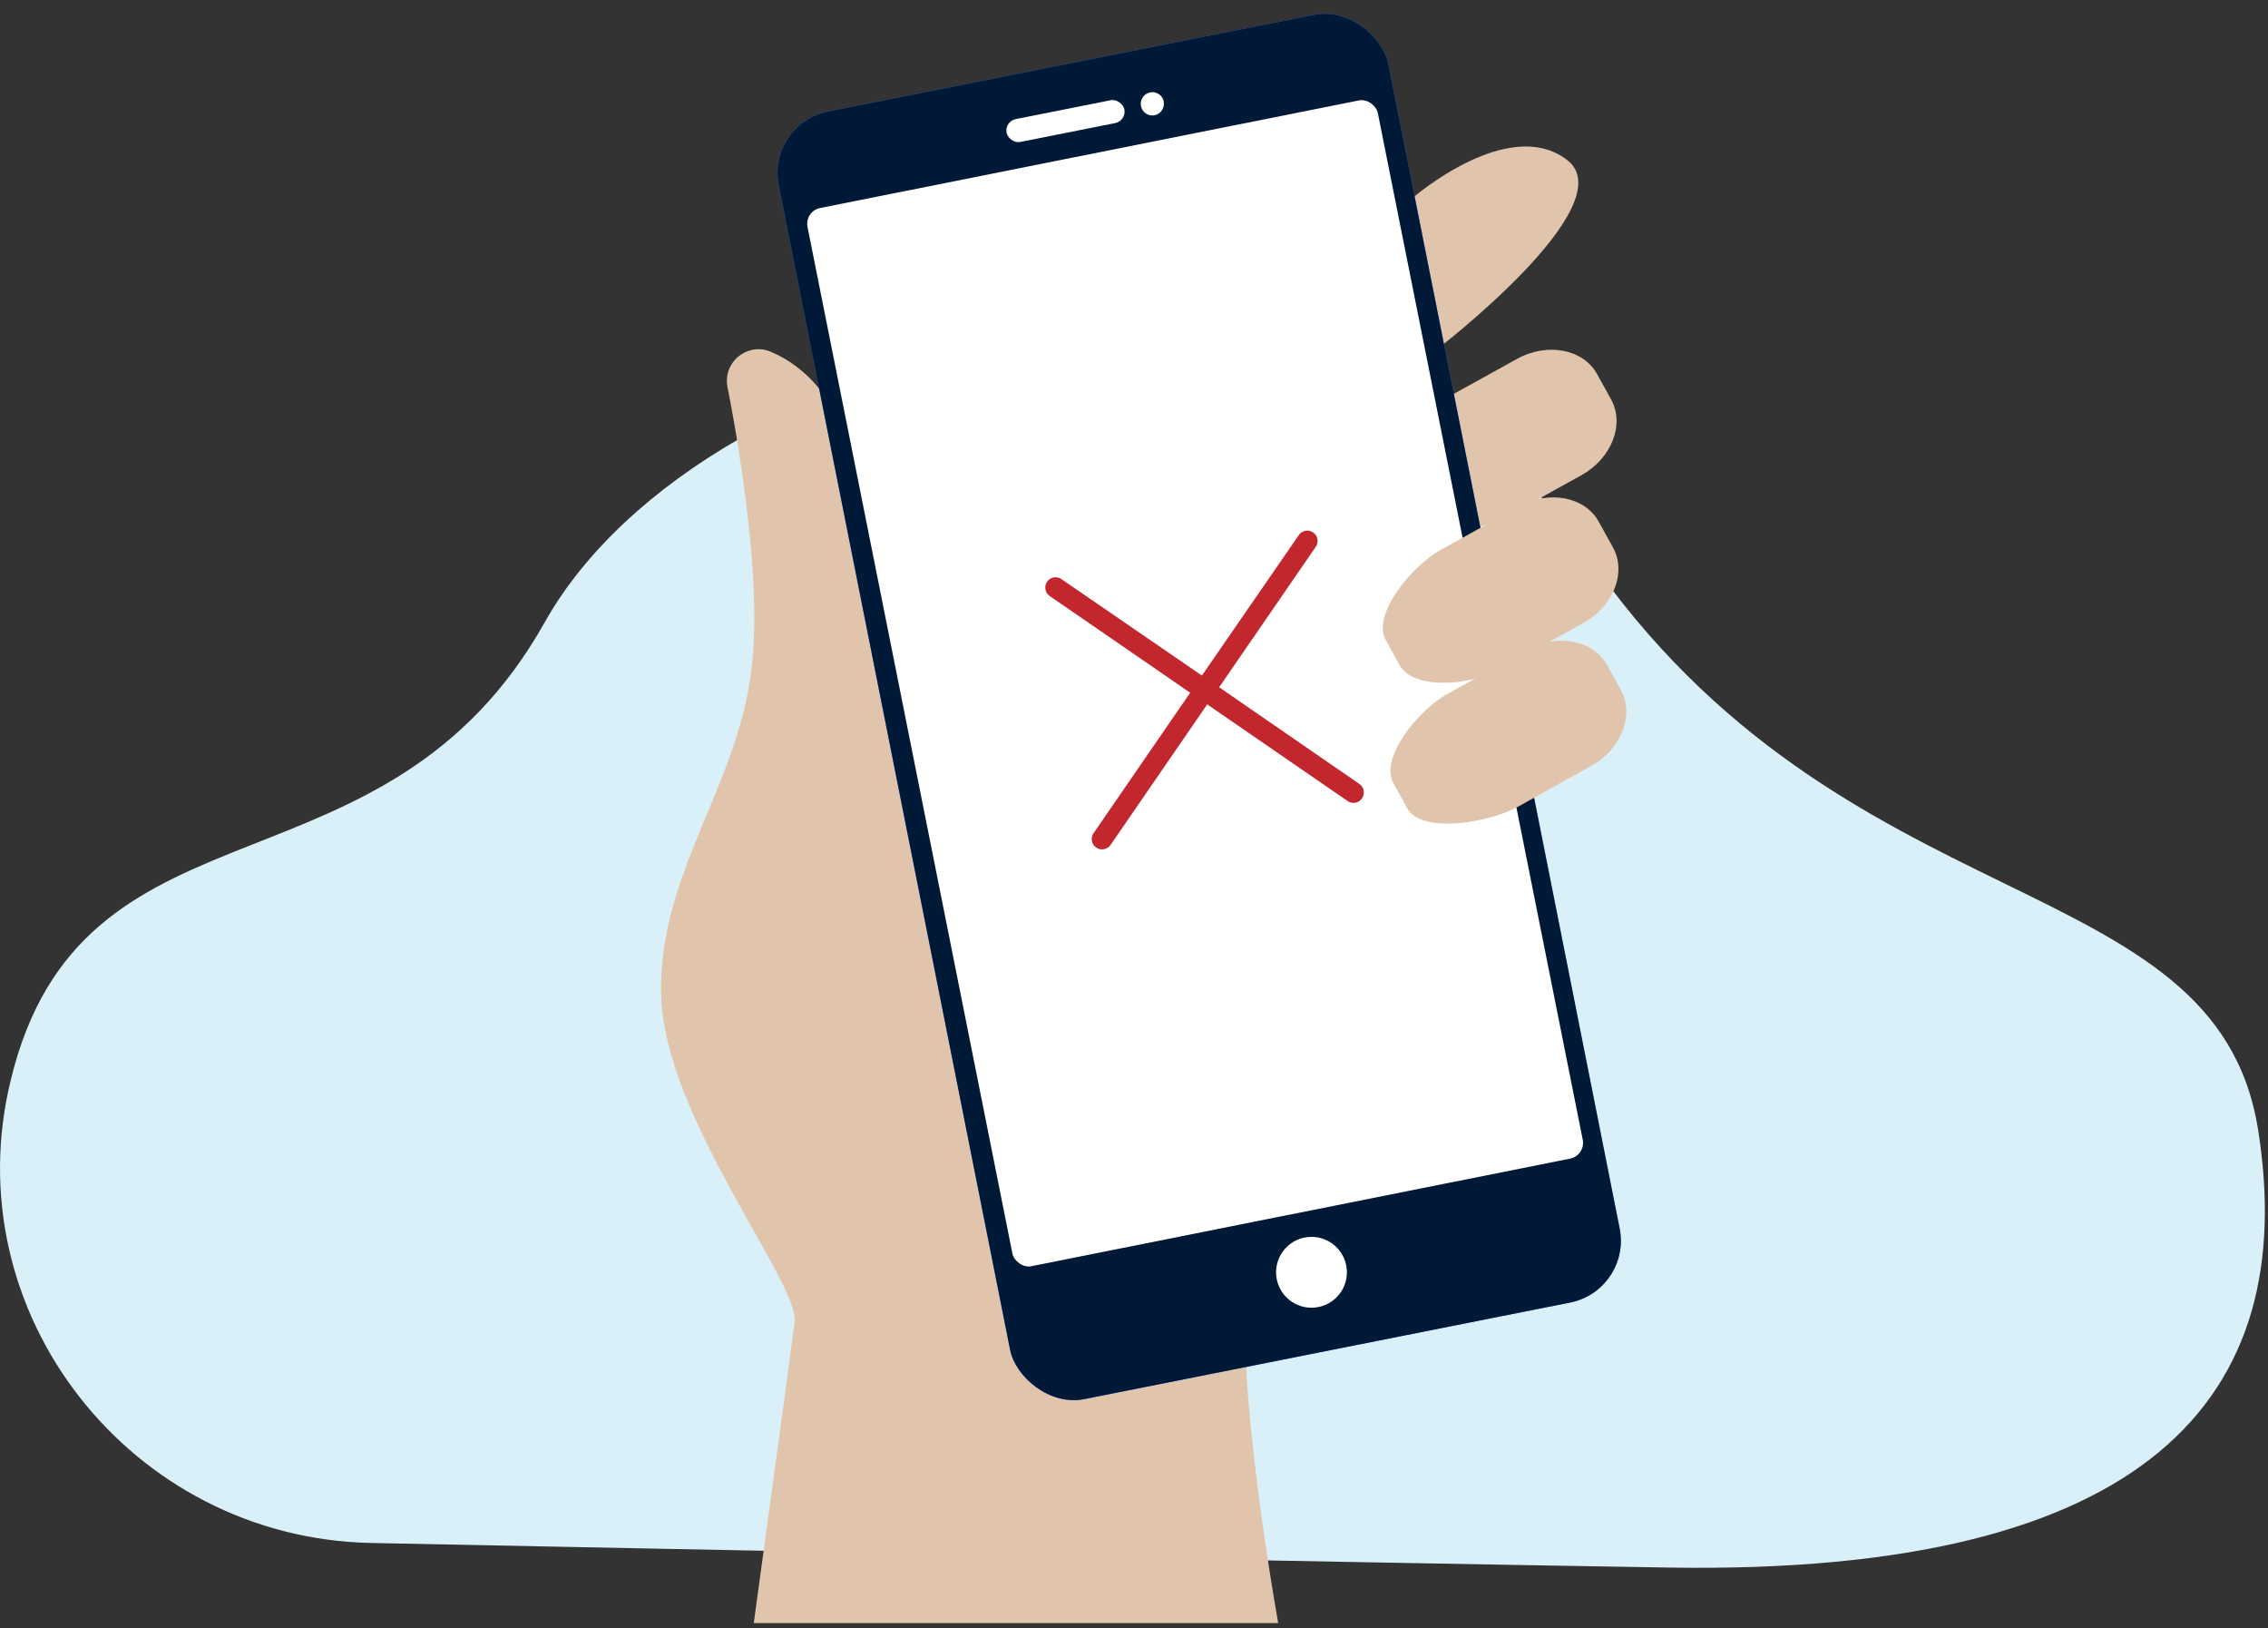 <?xml version="1.0" encoding="UTF-8"?>
<svg width="333px" height="239px" viewBox="0 0 333 239" version="1.1" xmlns="http://www.w3.org/2000/svg" xmlns:xlink="http://www.w3.org/1999/xlink">
    <rect x="0" y="0" width="333" height="239" fill="#333333" stroke="none"/>
    <title>Untitled 6</title>
    <g id="Page-1" stroke="none" stroke-width="1" fill="none" fill-rule="evenodd">
        <g id="cancel_plan" transform="translate(0.002, 0.372)" fill-rule="nonzero">
            <path d="M54.478,226.108 C19.178,225.398 -6.902,192.218 1.628,157.958 C1.768,157.398 1.918,156.828 2.068,156.258 C13.408,115.178 56.648,132.538 79.998,90.938 C103.348,49.338 195.328,25.938 232.918,80.938 C270.508,135.938 325.348,126.348 331.548,165.478 C337.748,204.608 315.548,230.858 245.088,229.718 C194.638,228.898 102.628,227.078 54.478,226.108 Z" id="Path" fill="#DAF0F9"></path>
            <path d="M224.768,134.628 L223.768,135.678 C221.448,138.208 215.128,145.058 208.168,152.948 C206.528,154.808 204.838,156.748 203.168,158.678 C200.648,161.598 198.168,164.508 195.868,167.328 L195.868,167.328 C195.158,168.158 194.498,168.968 193.868,169.778 C192.498,171.468 191.218,173.088 190.048,174.608 C186.518,179.208 184.048,182.928 183.578,184.818 C180.758,196.598 186.248,229.758 187.668,237.868 L110.668,237.868 C112.988,221.018 116.228,197.208 116.668,193.588 C117.308,187.878 97.398,163.388 97.058,145.508 C96.718,127.628 108.538,114.868 110.398,97.288 C111.308,89.008 110.278,78.228 108.958,69.048 C108.268,64.168 107.468,59.808 106.828,56.508 C106.498,55.009 106.937,53.446 107.998,52.338 C108.257,52.062 108.554,51.823 108.878,51.628 C110.169,50.776 111.807,50.644 113.218,51.278 C117.628,53.168 124.158,58.138 125.438,70.598 C125.438,70.598 129.608,93.348 135.578,97.138 C138.008,98.658 138.688,80.038 141.778,81.998 L149.368,86.798 L149.878,87.118 C150.958,87.798 152.008,88.488 153.138,89.198 L153.138,89.198 C153.528,89.438 153.918,89.708 154.338,89.958 C155.048,90.418 155.778,90.888 156.538,91.348 C156.684,91.455 156.841,91.546 157.008,91.618 L172.008,101.198 L172.008,101.198 C172.838,101.688 173.668,102.198 174.508,102.768 C175.138,103.178 175.798,103.568 176.508,103.988 C177.218,104.408 178.148,104.988 178.978,105.558 L178.978,105.558 C184.788,109.228 190.468,112.858 195.778,116.208 L198.258,117.778 L200.188,118.998 C201.048,119.538 201.828,120.058 202.638,120.598 L202.638,120.598 C212.778,126.988 220.638,131.978 223.478,133.818 C224.358,134.308 224.768,134.558 224.768,134.628 Z" id="Path" fill="#E0C5AC"></path>
            <path d="M207.478,28.628 C207.478,28.628 221.478,16.488 230.088,23.108 C238.698,29.728 210.718,51.108 210.718,51.108 L207.478,28.628 Z" id="Path" fill="#E0C5AC"></path>
            <path d="M232.198,69.378 L221.518,75.288 C217.098,77.728 207.238,79.288 205.208,75.598 L203.138,71.858 C201.138,68.188 206.988,61.018 211.418,58.568 L222.748,52.298 C227.168,49.858 232.448,50.858 234.478,54.518 L236.548,58.258 C238.578,61.928 236.618,66.928 232.198,69.378 Z" id="Path" fill="#E0C5AC"></path>
            <rect id="Rectangle" fill="#3078FF" transform="translate(176.073, 103.4) rotate(-11.24) translate(-176.073, -103.4) " x="130.448" y="7.045" width="91.25" height="192.71" rx="9.24"></rect>
            <rect id="Rectangle" fill="#001936" transform="translate(176.073, 103.4) rotate(-11.24) translate(-176.073, -103.4) " x="130.448" y="7.045" width="91.25" height="192.71" rx="9.24"></rect>
            <circle id="Oval" fill="#FFFFFF" cx="192.558" cy="186.378" r="5.2"></circle>
            <path d="M170.878,14.548 C170.701,13.62 169.806,13.011 168.878,13.188 C167.95,13.365 167.342,14.26 167.518,15.188 C167.695,16.115 168.59,16.724 169.518,16.548 L169.518,16.548 C170.434,16.357 171.03,15.468 170.858,14.548 L170.878,14.548 Z" id="Path" fill="#FFFFFF"></path>
            <rect id="Rectangle" fill="#FFFFFF" transform="translate(156.438, 17.401) rotate(-11.24) translate(-156.438, -17.401) " x="147.623" y="15.691" width="17.63" height="3.42" rx="1.71"></rect>
            <rect id="Rectangle" fill="#FFFFFF" transform="translate(175.473, 99.927) rotate(-11.29) translate(-175.473, -99.927) " x="132.778" y="20.732" width="85.39" height="158.39" rx="2.36"></rect>
            <path d="M232.488,91.058 L220.138,97.888 C215.718,100.328 207.528,100.888 205.498,97.268 L203.438,93.528 C201.438,89.868 207.148,82.768 211.568,80.318 L222.998,73.978 C227.418,71.528 232.698,72.528 234.728,76.198 L236.798,79.938 C238.868,83.628 236.908,88.628 232.488,91.058 Z" id="Path" fill="#E0C5AC"></path>
            <path d="M233.628,112.038 L222.878,118.038 C218.448,120.488 208.668,121.978 206.638,118.308 L204.578,114.568 C202.578,110.898 208.128,103.888 212.578,101.448 L224.208,95.008 C228.628,92.568 233.908,93.568 235.938,97.238 L237.998,100.918 C239.998,104.628 238.048,109.628 233.628,112.038 Z" id="Path" fill="#E0C5AC"></path>
            <path d="M199.588,114.698 L178.998,100.508 L193.188,79.888 C193.663,79.2 193.49,78.257 192.803,77.783 C192.115,77.308 191.173,77.48 190.698,78.168 L176.468,98.788 L155.838,84.628 C155.393,84.322 154.819,84.277 154.332,84.51 C153.845,84.742 153.519,85.217 153.477,85.755 C153.435,86.293 153.683,86.812 154.128,87.118 L174.748,101.308 L160.558,121.928 C160.084,122.618 160.259,123.562 160.948,124.038 C161.201,124.21 161.501,124.301 161.808,124.298 C162.305,124.295 162.77,124.053 163.058,123.648 L177.248,103.018 L197.868,117.208 C198.12,117.383 198.42,117.477 198.728,117.478 C199.225,117.478 199.691,117.231 199.968,116.818 C200.202,116.487 200.294,116.077 200.222,115.678 C200.151,115.279 199.922,114.926 199.588,114.698 L199.588,114.698 Z" id="Path" fill="#C1272D"></path>
        </g>
    </g>
</svg>
